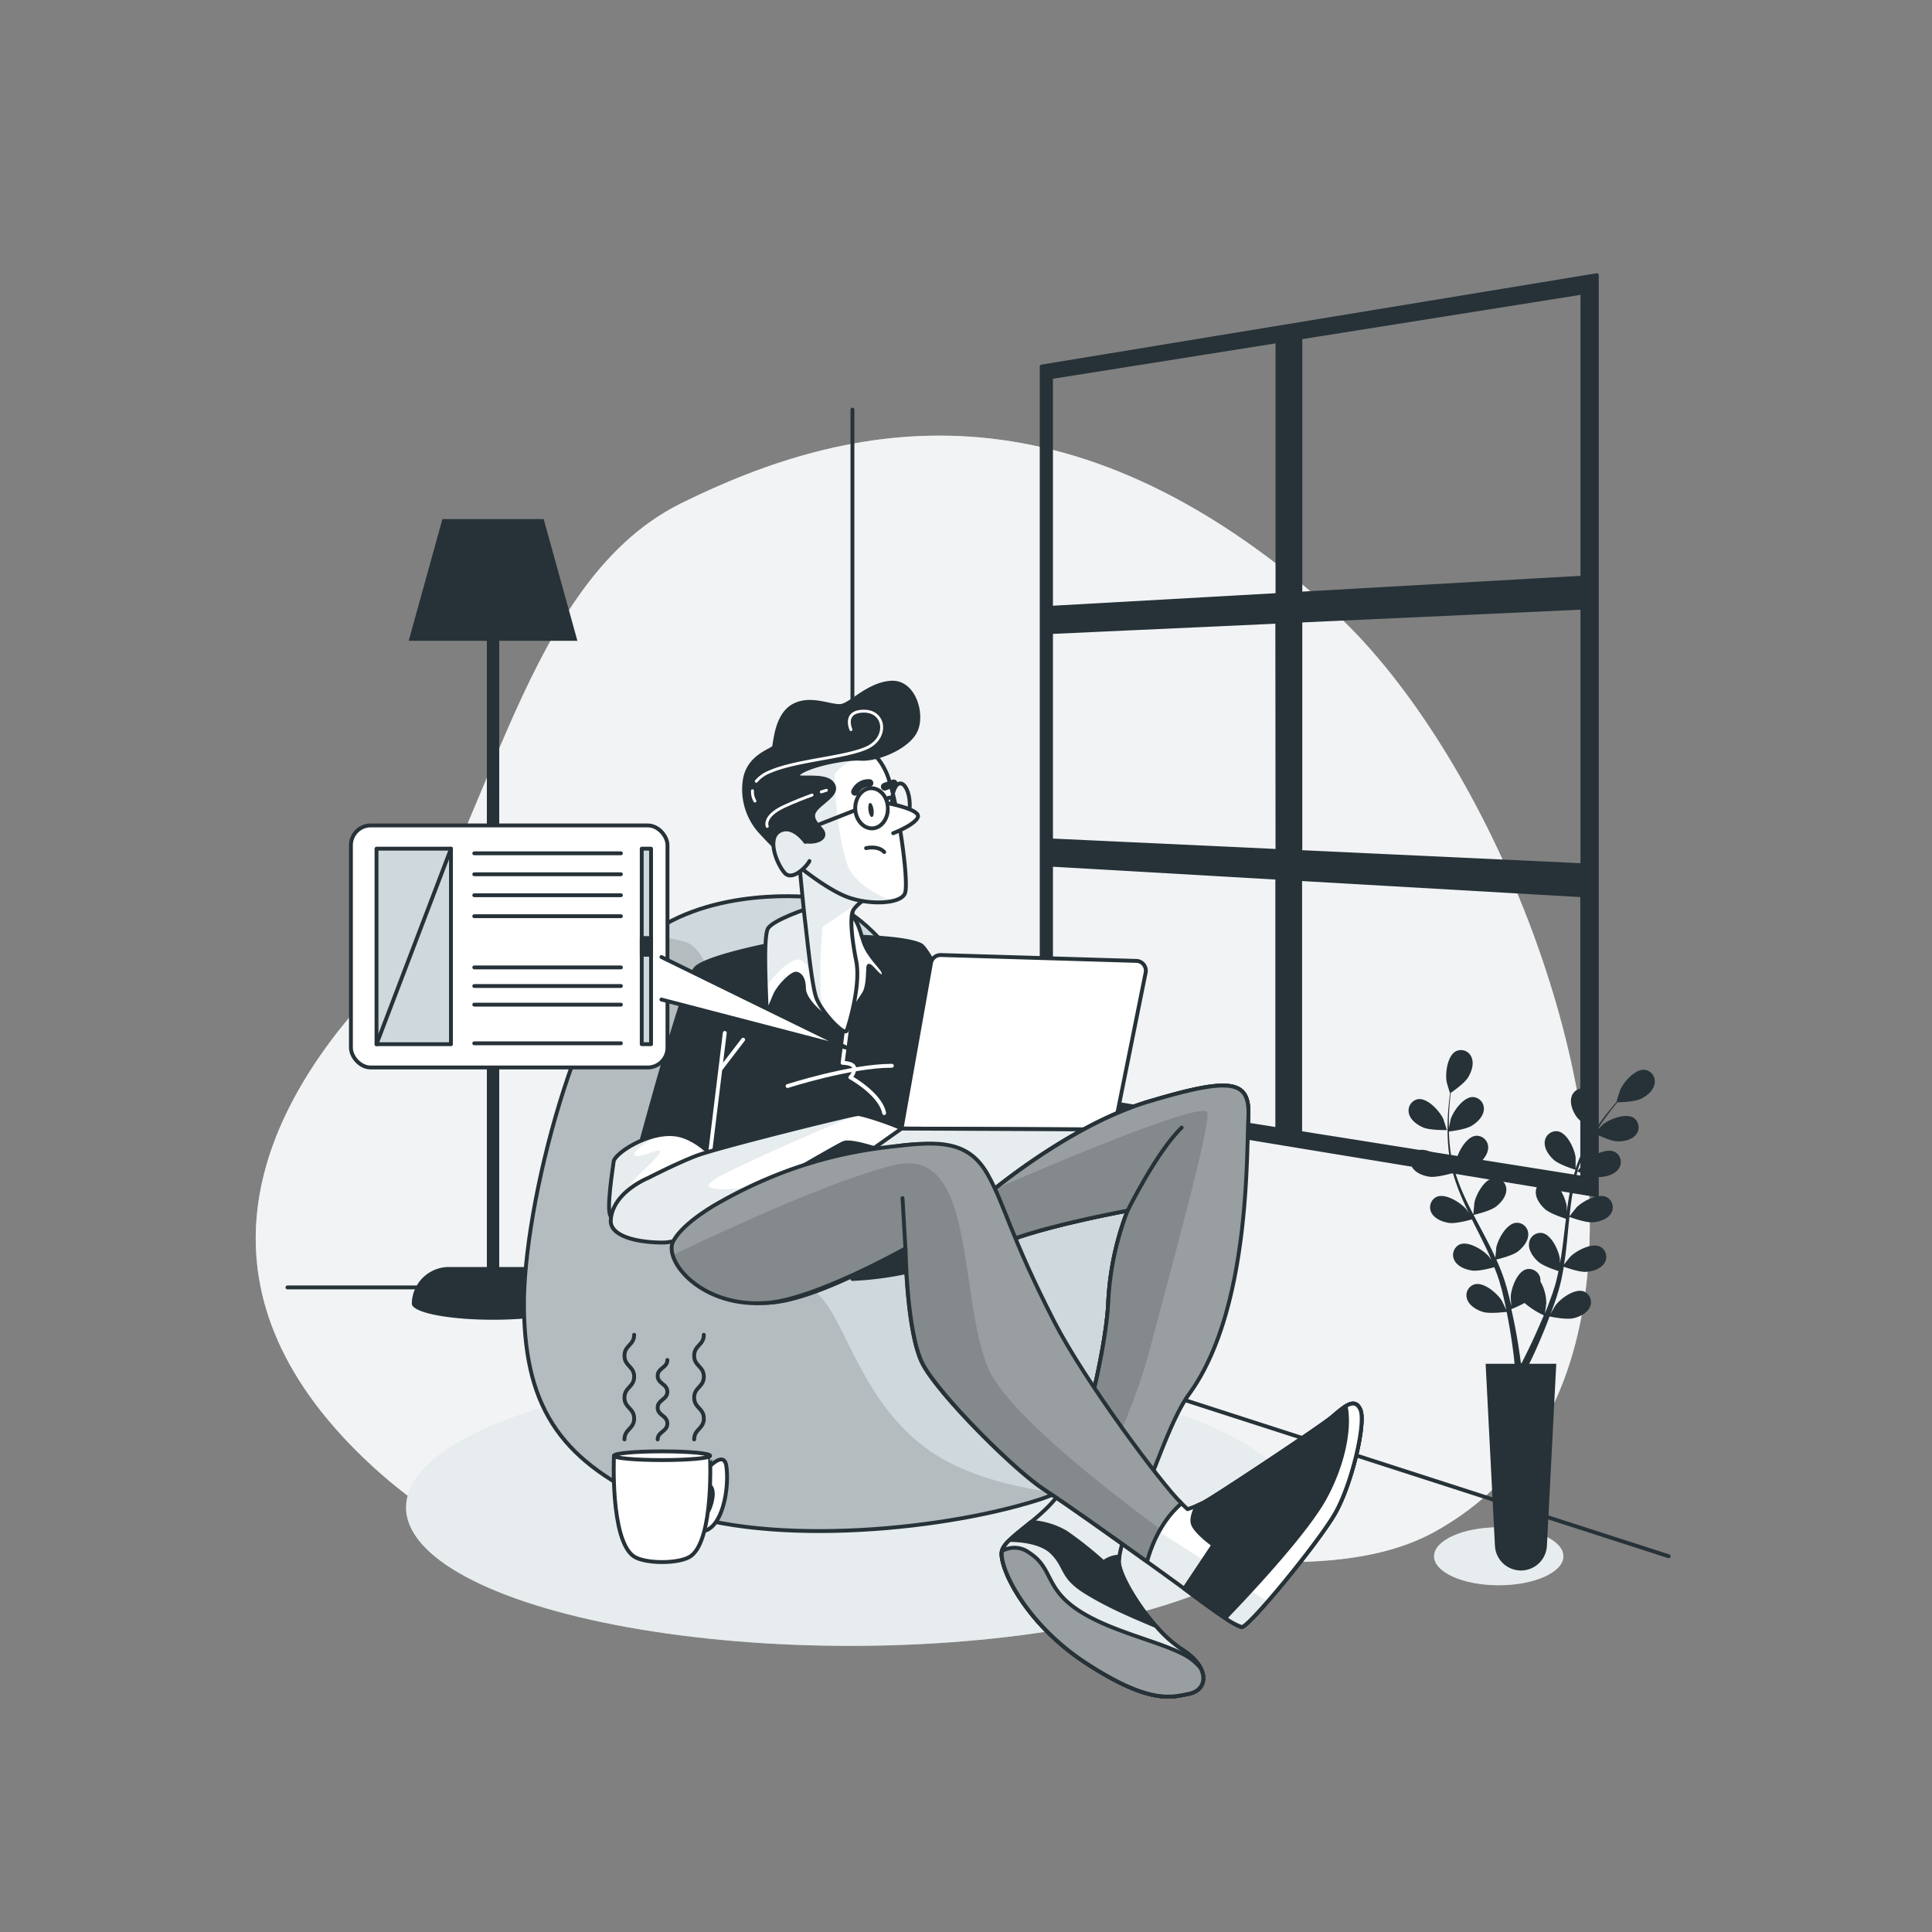<svg xmlns="http://www.w3.org/2000/svg" xmlns:xlink="http://www.w3.org/1999/xlink" viewBox="0 0 500 500"><rect x="0" y="0" width="500" height="500" fill="#808080" stroke="none"/><defs><clipPath id="freepik--clip-path--inject-4"><path d="M210.33,232.24s-26.05-3.09-43.19,10.28-31.88,69.24-31.54,96,10.29,40.11,35.31,51.07,71.63,6.86,97.68-1.37,34.62-37,34.28-52.44-17.48-33.25-23.31-37-22.28-11.65-30.5-24S228.83,235.67,210.33,232.24Z" style="fill:#CFD8DC;stroke:#263238;stroke-linecap:round;stroke-linejoin:round"></path></clipPath><clipPath id="freepik--clip-path-2--inject-4"><path d="M209.4,235s-9.33,3-10.67,5.33S198.4,259,198.4,261s1.17-1.17,2.17-3.5,4.5-5.84,5.66-5.5,1.84,1.66,1.84,3.83,2.66,5.17,5,6.83,4.5,3.34,4.5,3.34,4.83-7,6-8.84,1-5.66,1.16-7,3.17,3.67,3.84,2.34-1.5-2.5-3.84-6.17-1.66-7.5-5.16-10.17S212.07,234.32,209.4,235Z" style="fill:#fff;stroke:#263238;stroke-linecap:round;stroke-linejoin:round"></path></clipPath><clipPath id="freepik--clip-path-3--inject-4"><path d="M187.32,302.57s-5.75-8.25-12.75-9-15.5,5-15.75,7-2,12.75-.75,14.25,6,2.75,15.25-.25S186.32,307.82,187.32,302.57Z" style="fill:#fff;stroke:#263238;stroke-linecap:round;stroke-linejoin:round"></path></clipPath><clipPath id="freepik--clip-path-4--inject-4"><path d="M167.82,304.82s-9.38,3.72-9.75,11c-.21,4,6.5,5.75,13.5,5.75s17-8.75,23.5-12.5,21.5-12.5,23.25-13.25,7.75,1.25,10.25,2a33.81,33.81,0,0,0,7.25.75s3.5,5.5,5.25,5.5-3.75-8.25-4.5-10-13-5.75-14.5-5.75-36.5,8.75-41.75,10.75S167.82,304.82,167.82,304.82Z" style="fill:#fff;stroke:#263238;stroke-linecap:round;stroke-linejoin:round"></path></clipPath><clipPath id="freepik--clip-path-5--inject-4"><polygon points="233.32 292.07 206.54 311.01 267.79 309.26 288.32 292.32 233.32 292.07" style="fill:#fff;stroke:#263238;stroke-linecap:round;stroke-linejoin:round"></polygon></clipPath><clipPath id="freepik--clip-path-6--inject-4"><path d="M253.57,310.82s22-19.25,43.75-25.75,26.25-5.5,25.75,4.25-11,60.75-18,73.75-15.75,36.75-15.5,41.25,8.75,17.75,16.25,22.5,6.75,10.5,2,11.5-10.25,2.75-26.5-7.75-23-25.5-22-29.25,11.5-8.75,15.75-16.25,11.25-35.5,11.75-48.25a75.76,75.76,0,0,1,5-23.5s-27.5,5-35.5,10Z" style="fill:#fff;stroke:#263238;stroke-linecap:round;stroke-linejoin:round"></path></clipPath><clipPath id="freepik--clip-path-7--inject-4"><path d="M275.07,385.07c-.32.56-.68,1.1-1.06,1.64a25.69,25.69,0,0,1,14.06,5.86,44.18,44.18,0,0,1,3.42,3.31c4.79-6.44,10.18-26.75,16.26-35.11,15.71-21.59,14.82-61.7,15.32-71.45s-4-10.75-25.75-4.25-43.75,25.75-43.75,25.75l2.75,12.5c8-5,35.5-10,35.5-10a75.76,75.76,0,0,0-5,23.5C286.32,349.57,279.32,377.57,275.07,385.07Z" style="fill:#263238;stroke:#263238;stroke-linecap:round;stroke-linejoin:round"></path></clipPath><clipPath id="freepik--clip-path-8--inject-4"><path d="M188.07,314.82s-8,4.5-10.75,9.5,9.08,13.33,21.58,12.83,35.42-14.08,35.42-14.08.25,22,4.5,30,23.75,27.5,31.5,32.5,33.75,23.75,37.75,26.75,11.5,8.5,13.25,8.75,20-22,24.25-29.5,8-23.25,6.5-26.75-4.5-.5-7.5,2-30.5,20.75-33,22a27.44,27.44,0,0,1-4.25,1.75s-22.5-21.5-34.5-38-13-37.75-17.5-45.75-11-11.5-20.75-10.5S204.57,302.57,188.07,314.82Z" style="fill:#fff;stroke:#263238;stroke-linecap:round;stroke-linejoin:round"></path></clipPath><clipPath id="freepik--clip-path-9--inject-4"><path d="M305.77,389.07c-5.29-5.16-25.12-31.77-32.95-47.07-11.47-22.42-12.71-30.06-17.21-38.06s-11.29-8.62-21-7.62-27.2,2.81-48.6,14.95c0,0-9,4.88-11.74,9.88s7.27,17.59,24.67,16c12.46-1.14,35.42-14.08,35.42-14.08s.25,22,4.5,30,23.75,27.5,31.5,32.5c4.91,3.17,17.16,11.87,26.49,18.57C299.15,395.77,303.28,391.19,305.77,389.07Z" style="fill:#263238;stroke:#263238;stroke-linecap:round;stroke-linejoin:round"></path></clipPath><clipPath id="freepik--clip-path-10--inject-4"><path d="M345.57,391.57c4.25-7.5,8-23.25,6.5-26.75-.87-2-2.24-1.87-3.83-.89,1.05,4.67,0,13.68-5.17,23.39-4.61,8.66-18.85,24-26,31.42a16.78,16.78,0,0,0,4.27,2.33C323.07,421.32,341.32,399.07,345.57,391.57Z" style="fill:#fff;stroke:#263238;stroke-linecap:round;stroke-linejoin:round"></path></clipPath><clipPath id="freepik--clip-path-11--inject-4"><path d="M305.82,426.82a32.67,32.67,0,0,1-6.66-6c-5.16-2.2-12.05-5-18.09-8.76-6.5-4-5-6.5-8.75-10.25-2.88-2.88-8.54-3.25-11-3.27a6.91,6.91,0,0,0-2,2.77c-1,3.75,5.75,18.75,22,29.25s21.75,8.75,26.5,7.75S313.32,431.57,305.82,426.82Z" style="fill:#fff;stroke:#263238;stroke-linecap:round;stroke-linejoin:round"></path></clipPath><clipPath id="freepik--clip-path-12--inject-4"><path d="M307.07,428.57c-6.5-3.75-19.75-6.25-28.25-12s-6.25-10.75-12.5-14.75a6.35,6.35,0,0,0-7-.4c-.87,3.9,5.9,18.73,22,29.15s21.75,8.75,26.5,7.75c3.16-.67,4.53-3.43,2.9-6.6A13.64,13.64,0,0,0,307.07,428.57Z" style="fill:#263238;stroke:#263238;stroke-linecap:round;stroke-linejoin:round"></path></clipPath><clipPath id="freepik--clip-path-13--inject-4"><path d="M206.72,222s1.17,12.63,1.66,16.62,1.6,15.45,2.75,19.24,7.42,10.38,8,8.86,3.7-11.83,2.46-18-1.62-11.44-.85-13,3.54-3.31,3.54-3.31a100.43,100.43,0,0,1-9.39-5.47C210.47,224,207.34,220.67,206.72,222Z" style="fill:#fff;stroke:#263238;stroke-linecap:round;stroke-linejoin:round"></path></clipPath><clipPath id="freepik--clip-path-14--inject-4"><path d="M206.26,223.83s7.2,6,12.72,8.2,14,2.06,15.21-.81-2.1-25.6-4.95-31.58-5.89-6.08-10.92-6.54-15.09,3.64-16.86,8.5.25,11.74,1.71,15.82A30,30,0,0,0,206.26,223.83Z" style="fill:#fff;stroke:#263238;stroke-linecap:round;stroke-linejoin:round"></path></clipPath><clipPath id="freepik--clip-path-15--inject-4"><path d="M208.41,217.87s-3.23-4.66-6.63-2.79-.76,8.52,1.29,10.83,6-2,6.41-3.08" style="fill:#fff;stroke:#263238;stroke-linecap:round;stroke-linejoin:round"></path></clipPath></defs><g id="freepik--background-simple--inject-4"><path d="M410.46,333.1c7.48-61.05-28.74-142.2-66.3-175.7-67.79-60.5-124.11-48.8-167.91-27.13s-50.07,94-80.31,126.73-47.46,76.75-1.56,120.58,82.91,21.55,130.89,18.78,111.59,19.1,146,.07C395.32,383.15,407.16,360.09,410.46,333.1Z" style="fill:#CFD8DC"></path><path d="M410.46,333.1c7.48-61.05-28.74-142.2-66.3-175.7-67.79-60.5-124.11-48.8-167.91-27.13s-50.07,94-80.31,126.73-47.46,76.75-1.56,120.58,82.91,21.55,130.89,18.78,111.59,19.1,146,.07C395.32,383.15,407.16,360.09,410.46,333.1Z" style="fill:#fff;opacity:0.7"></path></g><g id="freepik--Background--inject-4"><line x1="220.61" y1="330.95" x2="220.61" y2="106.01" style="fill:none;stroke:#263238;stroke-linecap:round;stroke-linejoin:round"></line><polyline points="74.39 333.18 216.28 333.18 431.85 402.76" style="fill:none;stroke:#263238;stroke-linecap:round;stroke-linejoin:round"></polyline><path d="M139,327.9H129.2V165.84h20.23l-8.73-31.51H114.5l-8.73,31.51H126V327.9h-9.83a9.6,9.6,0,0,0-9.59,9.42s0,.05,0,.07v0s0,.06,0,.08h0c.29,2.26,9.57,4.08,21,4.08s20.71-1.82,21-4.08h0A9.6,9.6,0,0,0,139,327.9Z" style="fill:#263238"></path><path d="M269.59,94.86V285.68l143.67,23.64V71.22ZM409.53,149.5l-73,4.14V87.34l73-11.62Zm-73,11.11,73-3.35v66.66l-73-3.41Zm-5.92,59.62L272,217.5V163.57l58.56-2.68Zm0-131.95V154L272,157.29V97.6ZM272,223.78l58.56,3.37v65.11L272,282.94Zm64.48,69.42V227.49l73,4.2v73.13Z" style="fill:#263238;stroke:#263238;stroke-linecap:round;stroke-linejoin:round"></path></g><g id="freepik--Character--inject-4"><ellipse cx="220.04" cy="390.14" rx="114.95" ry="35.81" style="fill:#CFD8DC"></ellipse><ellipse cx="220.04" cy="390.14" rx="114.95" ry="35.81" style="fill:#fff;opacity:0.5"></ellipse><path d="M210.33,232.24s-26.05-3.09-43.19,10.28-31.88,69.24-31.54,96,10.29,40.11,35.31,51.07,71.63,6.86,97.68-1.37,34.62-37,34.28-52.44-17.48-33.25-23.31-37-22.28-11.65-30.5-24S228.83,235.67,210.33,232.24Z" style="fill:#CFD8DC"></path><g style="clip-path:url(#freepik--clip-path--inject-4)"><path d="M273.37,386.37c-9.85-1.33-21.53-4-30.37-9.37-18.67-11.33-23.33-32.67-30-40.67s-18.67-7.33-24-16,3.33-72.66-12-76.66a34.89,34.89,0,0,0-9.57-1.37c-.09.08-.2.14-.29.22-17.14,13.37-31.88,69.24-31.54,96s10.29,40.11,35.31,51.07,71.63,6.86,97.68-1.37A41.12,41.12,0,0,0,273.37,386.37Z" style="opacity:0.13"></path></g><path d="M210.33,232.24s-26.05-3.09-43.19,10.28-31.88,69.24-31.54,96,10.29,40.11,35.31,51.07,71.63,6.86,97.68-1.37,34.62-37,34.28-52.44-17.48-33.25-23.31-37-22.28-11.65-30.5-24S228.83,235.67,210.33,232.24Z" style="fill:none;stroke:#263238;stroke-linecap:round;stroke-linejoin:round"></path><path d="M200.07,244.32s-17,3.25-20,6.25-15.5,50-15.5,50a18.6,18.6,0,0,1,10.5.5c5,2,5.5,7.25,6,9.75a89.46,89.46,0,0,1,.75,9s50.53-4.51,61.28-7,27.11-3.65,27.11-3.65-27.64-62.34-31.89-64.59-22-2.5-24.5-2S200.07,244.32,200.07,244.32Z" style="fill:#263238;stroke:#263238;stroke-linecap:round;stroke-linejoin:round"></path><line x1="183.32" y1="302.07" x2="187.57" y2="267.32" style="fill:none;stroke:#fff;stroke-linecap:round;stroke-linejoin:round"></line><line x1="186.57" y1="276.57" x2="192.32" y2="269.07" style="fill:none;stroke:#fff;stroke-linecap:round;stroke-linejoin:round"></line><path d="M203.82,281.07s16.25-5.25,27-5.25" style="fill:none;stroke:#fff;stroke-linecap:round;stroke-linejoin:round"></path><path d="M219.16,266.74l-1.09,8.33s2.75,0,3,1.25a3.32,3.32,0,0,1-1,2.5s7.75,4.25,8.75,9.25" style="fill:none;stroke:#fff;stroke-linecap:round;stroke-linejoin:round"></path><path d="M209.4,235s-9.33,3-10.67,5.33S198.4,259,198.4,261s1.17-1.17,2.17-3.5,4.5-5.84,5.66-5.5,1.84,1.66,1.84,3.83,2.66,5.17,5,6.83,4.5,3.34,4.5,3.34,4.83-7,6-8.84,1-5.66,1.16-7,3.17,3.67,3.84,2.34-1.5-2.5-3.84-6.17-1.66-7.5-5.16-10.17S212.07,234.32,209.4,235Z" style="fill:#fff"></path><g style="clip-path:url(#freepik--clip-path-2--inject-4)"><path d="M198.73,240.32c-.88,1.56-.74,9.34-.54,15,2.13-2.74,6.52-7.92,9.06-6.94,3.24,1.25,4.48,10.46,4.48,10.46L209.54,235l-.14,0S200.07,238,198.73,240.32Z" style="fill:#CFD8DC"></path><path d="M198.73,240.32c-.88,1.56-.74,9.34-.54,15,2.13-2.74,6.52-7.92,9.06-6.94,3.24,1.25,4.48,10.46,4.48,10.46L209.54,235l-.14,0S200.07,238,198.73,240.32Z" style="fill:#fff;opacity:0.5"></path></g><path d="M209.4,235s-9.33,3-10.67,5.33S198.4,259,198.4,261s1.17-1.17,2.17-3.5,4.5-5.84,5.66-5.5,1.84,1.66,1.84,3.83,2.66,5.17,5,6.83,4.5,3.34,4.5,3.34,4.83-7,6-8.84,1-5.66,1.16-7,3.17,3.67,3.84,2.34-1.5-2.5-3.84-6.17-1.66-7.5-5.16-10.17S212.07,234.32,209.4,235Z" style="fill:none;stroke:#263238;stroke-linecap:round;stroke-linejoin:round"></path><path d="M187.32,302.57s-5.75-8.25-12.75-9-15.5,5-15.75,7-2,12.75-.75,14.25,6,2.75,15.25-.25S186.32,307.82,187.32,302.57Z" style="fill:#fff"></path><g style="clip-path:url(#freepik--clip-path-3--inject-4)"><path d="M163.93,314.56s-2-5.72-1-7.71,5-5,7.47-8-5.83,1.69-6.23,0c-.31-1.36,4.39-4.08,6.24-5.09-5.82,1.12-11.39,5.17-11.59,6.78-.25,2-2,12.75-.75,14.25.64.77,2.23,1.48,4.88,1.57C163.55,315.33,163.93,314.56,163.93,314.56Z" style="fill:#CFD8DC"></path><path d="M163.93,314.56s-2-5.72-1-7.71,5-5,7.47-8-5.83,1.69-6.23,0c-.31-1.36,4.39-4.08,6.24-5.09-5.82,1.12-11.39,5.17-11.59,6.78-.25,2-2,12.75-.75,14.25.64.77,2.23,1.48,4.88,1.57C163.55,315.33,163.93,314.56,163.93,314.56Z" style="fill:#fff;opacity:0.5"></path></g><path d="M187.32,302.57s-5.75-8.25-12.75-9-15.5,5-15.75,7-2,12.75-.75,14.25,6,2.75,15.25-.25S186.32,307.82,187.32,302.57Z" style="fill:none;stroke:#263238;stroke-linecap:round;stroke-linejoin:round"></path><path d="M167.82,304.82s-9.38,3.72-9.75,11c-.21,4,6.5,5.75,13.5,5.75s17-8.75,23.5-12.5,21.5-12.5,23.25-13.25,7.75,1.25,10.25,2a33.81,33.81,0,0,0,7.25.75s3.5,5.5,5.25,5.5-3.75-8.25-4.5-10-13-5.75-14.5-5.75-36.5,8.75-41.75,10.75S167.82,304.82,167.82,304.82Z" style="fill:#fff"></path><g style="clip-path:url(#freepik--clip-path-4--inject-4)"><path d="M187.43,303.78c14.29-7.15,34.64-15.46,34.64-15.46-1.5,0-36.5,8.75-41.75,10.75s-12.5,5.75-12.5,5.75-9.38,3.72-9.75,11c-.21,4,6.5,5.75,13.5,5.75s17-8.75,23.5-12.5l3.94-2.28C189.46,308,176.69,309.14,187.43,303.78Z" style="fill:#CFD8DC"></path><path d="M187.43,303.78c14.29-7.15,34.64-15.46,34.64-15.46-1.5,0-36.5,8.75-41.75,10.75s-12.5,5.75-12.5,5.75-9.38,3.72-9.75,11c-.21,4,6.5,5.75,13.5,5.75s17-8.75,23.5-12.5l3.94-2.28C189.46,308,176.69,309.14,187.43,303.78Z" style="fill:#fff;opacity:0.5"></path></g><path d="M167.82,304.82s-9.38,3.72-9.75,11c-.21,4,6.5,5.75,13.5,5.75s17-8.75,23.5-12.5,21.5-12.5,23.25-13.25,7.75,1.25,10.25,2a33.81,33.81,0,0,0,7.25.75s3.5,5.5,5.25,5.5-3.75-8.25-4.5-10-13-5.75-14.5-5.75-36.5,8.75-41.75,10.75S167.82,304.82,167.82,304.82Z" style="fill:none;stroke:#263238;stroke-linecap:round;stroke-linejoin:round"></path><path d="M240.94,249.22l-7.62,42.85,55,.25,8.18-40.64a2.53,2.53,0,0,0-2.4-3l-50.6-1.52A2.52,2.52,0,0,0,240.94,249.22Z" style="fill:#fff;stroke:#263238;stroke-linecap:round;stroke-linejoin:round"></path><polygon points="233.32 292.07 206.54 311.01 267.79 309.26 288.32 292.32 233.32 292.07" style="fill:#fff"></polygon><g style="clip-path:url(#freepik--clip-path-5--inject-4)"><polygon points="233.32 292.07 206.54 311.01 267.79 309.26 288.32 292.32 233.32 292.07" style="fill:#CFD8DC"></polygon><polygon points="233.32 292.07 206.54 311.01 267.79 309.26 288.32 292.32 233.32 292.07" style="fill:#fff;opacity:0.5"></polygon></g><polygon points="233.32 292.07 206.54 311.01 267.79 309.26 288.32 292.32 233.32 292.07" style="fill:none;stroke:#263238;stroke-linecap:round;stroke-linejoin:round"></polygon><path d="M253.57,310.82s22-19.25,43.75-25.75,26.25-5.5,25.75,4.25-11,60.75-18,73.75-15.75,36.75-15.5,41.25,8.75,17.75,16.25,22.5,6.75,10.5,2,11.5-10.25,2.75-26.5-7.75-23-25.5-22-29.25,11.5-8.75,15.75-16.25,11.25-35.5,11.75-48.25a75.76,75.76,0,0,1,5-23.5s-27.5,5-35.5,10Z" style="fill:#fff"></path><g style="clip-path:url(#freepik--clip-path-6--inject-4)"><path d="M253.57,310.82s22-19.25,43.75-25.75,26.25-5.5,25.75,4.25-11,60.75-18,73.75-15.75,36.75-15.5,41.25,8.75,17.75,16.25,22.5,6.75,10.5,2,11.5-10.25,2.75-26.5-7.75-23-25.5-22-29.25,11.5-8.75,15.75-16.25,11.25-35.5,11.75-48.25a75.76,75.76,0,0,1,5-23.5s-27.5,5-35.5,10Z" style="fill:#CFD8DC"></path><path d="M253.57,310.82s22-19.25,43.75-25.75,26.25-5.5,25.75,4.25-11,60.75-18,73.75-15.75,36.75-15.5,41.25,8.75,17.75,16.25,22.5,6.75,10.5,2,11.5-10.25,2.75-26.5-7.75-23-25.5-22-29.25,11.5-8.75,15.75-16.25,11.25-35.5,11.75-48.25a75.76,75.76,0,0,1,5-23.5s-27.5,5-35.5,10Z" style="fill:#fff;opacity:0.5"></path></g><path d="M253.57,310.82s22-19.25,43.75-25.75,26.25-5.5,25.75,4.25-11,60.75-18,73.75-15.75,36.75-15.5,41.25,8.75,17.75,16.25,22.5,6.75,10.5,2,11.5-10.25,2.75-26.5-7.75-23-25.5-22-29.25,11.5-8.75,15.75-16.25,11.25-35.5,11.75-48.25a75.76,75.76,0,0,1,5-23.5s-27.5,5-35.5,10Z" style="fill:none;stroke:#263238;stroke-linecap:round;stroke-linejoin:round"></path><path d="M275.07,385.07c-.32.56-.68,1.1-1.06,1.64a25.69,25.69,0,0,1,14.06,5.86,44.18,44.18,0,0,1,3.42,3.31,218.66,218.66,0,0,1,13.58-32.81c7-13,17.5-64,18-73.75s-4-10.75-25.75-4.25-43.75,25.75-43.75,25.75l2.75,12.5c8-5,35.5-10,35.5-10a75.76,75.76,0,0,0-5,23.5C286.32,349.57,279.32,377.57,275.07,385.07Z" style="fill:#fff;stroke:#263238;stroke-linecap:round;stroke-linejoin:round"></path><path d="M275.07,385.07c-.32.56-.68,1.1-1.06,1.64a25.69,25.69,0,0,1,14.06,5.86,44.18,44.18,0,0,1,3.42,3.31c4.79-6.44,10.18-26.75,16.26-35.11,15.71-21.59,14.82-61.7,15.32-71.45s-4-10.75-25.75-4.25-43.75,25.75-43.75,25.75l2.75,12.5c8-5,35.5-10,35.5-10a75.76,75.76,0,0,0-5,23.5C286.32,349.57,279.32,377.57,275.07,385.07Z" style="fill:#263238"></path><g style="clip-path:url(#freepik--clip-path-7--inject-4)"><path d="M275.07,385.07c-.32.56-.68,1.1-1.06,1.64a25.69,25.69,0,0,1,14.06,5.86,44.18,44.18,0,0,1,3.42,3.31c4.79-6.44,10.18-26.75,16.26-35.11,15.71-21.59,14.82-61.7,15.32-71.45s-4-10.75-25.75-4.25-43.75,25.75-43.75,25.75l2.75,12.5c8-5,35.5-10,35.5-10a75.76,75.76,0,0,0-5,23.5C286.32,349.57,279.32,377.57,275.07,385.07Z" style="fill:#fff;opacity:0.53"></path><path d="M312.5,288c-.39-3.55-39.06,12.82-55.37,19.88-2.26,1.8-3.56,2.94-3.56,2.94l2.75,12.5c8-5,35.5-10,35.5-10a75.76,75.76,0,0,0-5,23.5c-.5,12.75-7.5,40.75-11.75,48.25-.32.56-.68,1.1-1.06,1.64a28.32,28.32,0,0,1,8,2.07C288,376,294.45,361.13,297.5,349.5,303,328.5,313,292.5,312.5,288Z" style="opacity:0.14"></path><path d="M291.82,313.32s7.5-15.25,14-21.5" style="fill:none;stroke:#263238;stroke-linecap:round;stroke-linejoin:round"></path></g><path d="M275.07,385.07c-.32.56-.68,1.1-1.06,1.64a25.69,25.69,0,0,1,14.06,5.86,44.18,44.18,0,0,1,3.42,3.31c4.79-6.44,10.18-26.75,16.26-35.11,15.71-21.59,14.82-61.7,15.32-71.45s-4-10.75-25.75-4.25-43.75,25.75-43.75,25.75l2.75,12.5c8-5,35.5-10,35.5-10a75.76,75.76,0,0,0-5,23.5C286.32,349.57,279.32,377.57,275.07,385.07Z" style="fill:none;stroke:#263238;stroke-linecap:round;stroke-linejoin:round"></path><path d="M220.61,331a86,86,0,0,0,23.65-4.45c11.31-4.12-9.26-11.66-17.14-7.54A11.71,11.71,0,0,0,220.61,331Z" style="fill:#263238;stroke:#263238;stroke-linecap:round;stroke-linejoin:round"></path><path d="M188.07,314.82s-8,4.5-10.75,9.5,9.08,13.33,21.58,12.83,35.42-14.08,35.42-14.08.25,22,4.5,30,23.75,27.5,31.5,32.5,33.75,23.75,37.75,26.75,11.5,8.5,13.25,8.75,20-22,24.25-29.5,8-23.25,6.5-26.75-4.5-.5-7.5,2-30.5,20.75-33,22a27.44,27.44,0,0,1-4.25,1.75s-22.5-21.5-34.5-38-13-37.75-17.5-45.75-11-11.5-20.75-10.5S204.57,302.57,188.07,314.82Z" style="fill:#fff"></path><g style="clip-path:url(#freepik--clip-path-8--inject-4)"><path d="M293.85,402c6.68,4.78,12.49,9,14.22,10.3,4,3,11.5,8.5,13.25,8.75.62.09,3.32-2.66,6.73-6.57l-28.63-18.42Z" style="fill:#CFD8DC"></path><path d="M293.85,402c6.68,4.78,12.49,9,14.22,10.3,4,3,11.5,8.5,13.25,8.75.62.09,3.32-2.66,6.73-6.57l-28.63-18.42Z" style="fill:#fff;opacity:0.5"></path></g><path d="M188.07,314.82s-8,4.5-10.75,9.5,9.08,13.33,21.58,12.83,35.42-14.08,35.42-14.08.25,22,4.5,30,23.75,27.5,31.5,32.5,33.75,23.75,37.75,26.75,11.5,8.5,13.25,8.75,20-22,24.25-29.5,8-23.25,6.5-26.75-4.5-.5-7.5,2-30.5,20.75-33,22a27.44,27.44,0,0,1-4.25,1.75s-22.5-21.5-34.5-38-13-37.75-17.5-45.75-11-11.5-20.75-10.5S204.57,302.57,188.07,314.82Z" style="fill:none;stroke:#263238;stroke-linecap:round;stroke-linejoin:round"></path><path d="M305.77,389.07c-5.29-5.16-25.12-31.77-32.95-47.07-11.47-22.42-12.71-30.06-17.21-38.06s-11.29-8.62-21-7.62-27.2,2.81-48.6,14.95c0,0-9,4.88-11.74,9.88s7.27,17.59,24.67,16c12.46-1.14,35.42-14.08,35.42-14.08s.25,22,4.5,30,23.75,27.5,31.5,32.5c4.91,3.17,17.16,11.87,26.49,18.57C299.15,395.77,303.28,391.19,305.77,389.07Z" style="fill:#263238"></path><g style="clip-path:url(#freepik--clip-path-9--inject-4)"><path d="M305.77,389.07c-5.29-5.16-25.12-31.77-32.95-47.07-11.47-22.42-12.71-30.06-17.21-38.06s-11.29-8.62-21-7.62-27.2,2.81-48.6,14.95c0,0-9,4.88-11.74,9.88s7.27,17.59,24.67,16c12.46-1.14,35.42-14.08,35.42-14.08s.25,22,4.5,30,23.75,27.5,31.5,32.5c4.91,3.17,17.16,11.87,26.49,18.57C299.15,395.77,303.28,391.19,305.77,389.07Z" style="fill:#fff;opacity:0.53"></path><path d="M255.5,353.5c-7.5-19-3-57-24-52-15.3,3.64-43.35,16.58-57.44,23.33,1.67,5.74,10.87,13.6,24.84,12.32,12.46-1.14,35.42-14.08,35.42-14.08s.25,22,4.5,30,23.75,27.5,31.5,32.5c4.91,3.17,17.16,11.87,26.49,18.57a35.74,35.74,0,0,1,3.49-8.37C281.68,382,259.69,364.11,255.5,353.5Z" style="opacity:0.14"></path><line x1="234.32" y1="323.07" x2="233.57" y2="310.07" style="fill:none;stroke:#263238;stroke-linecap:round;stroke-linejoin:round"></line></g><path d="M305.77,389.07c-5.29-5.16-25.12-31.77-32.95-47.07-11.47-22.42-12.71-30.06-17.21-38.06s-11.29-8.62-21-7.62-27.2,2.81-48.6,14.95c0,0-9,4.88-11.74,9.88s7.27,17.59,24.67,16c12.46-1.14,35.42-14.08,35.42-14.08s.25,22,4.5,30,23.75,27.5,31.5,32.5c4.91,3.17,17.16,11.87,26.49,18.57C299.15,395.77,303.28,391.19,305.77,389.07Z" style="fill:none;stroke:#263238;stroke-linecap:round;stroke-linejoin:round"></path><path d="M308.07,412.32c4,3,11.5,8.5,13.25,8.75s20-22,24.25-29.5,8-23.25,6.5-26.75-4.5-.5-7.5,2-30.5,20.75-33,22c-.66.33-1.26.6-1.79.83-.72,1.37-1.6,3.49-1,4.92,1,2.25,5.25,5.25,5.25,5.25l-7.57,11.34Z" style="fill:#263238;stroke:#263238;stroke-linecap:round;stroke-linejoin:round"></path><path d="M345.57,391.57c4.25-7.5,8-23.25,6.5-26.75-.87-2-2.24-1.87-3.83-.89,1.05,4.67,0,13.68-5.17,23.39-4.61,8.66-18.85,24-26,31.42a16.78,16.78,0,0,0,4.27,2.33C323.07,421.32,341.32,399.07,345.57,391.57Z" style="fill:#fff"></path><g style="clip-path:url(#freepik--clip-path-10--inject-4)"><path d="M321.57,421l.22-.11.06-.05a2.14,2.14,0,0,0,.34-.24l.12-.1.29-.24.16-.15.39-.36.24-.23.33-.32.28-.28.28-.28.71-.75.12-.12.44-.48.18-.19c.52-.57,1.08-1.19,1.66-1.85l0-.05.62-.7h0l-4.37-2.81c-2.48,2.7-4.79,5.14-6.63,7.05h0l.67.44.1.06.62.39h0l1,.57.28.16.28.15.32.16.21.1a2.58,2.58,0,0,0,.31.13l.15.06a1.52,1.52,0,0,0,.36.1.38.38,0,0,0,.19,0Z" style="fill:#CFD8DC"></path><path d="M321.57,421l.22-.11.06-.05a2.14,2.14,0,0,0,.34-.24l.12-.1.29-.24.16-.15.39-.36.24-.23.33-.32.28-.28.28-.28.71-.75.12-.12.44-.48.18-.19c.52-.57,1.08-1.19,1.66-1.85l0-.05.62-.7h0l-4.37-2.81c-2.48,2.7-4.79,5.14-6.63,7.05h0l.67.44.1.06.62.39h0l1,.57.28.16.28.15.32.16.21.1a2.58,2.58,0,0,0,.31.13l.15.06a1.52,1.52,0,0,0,.36.1.38.38,0,0,0,.19,0Z" style="fill:#fff;opacity:0.5"></path></g><path d="M345.57,391.57c4.25-7.5,8-23.25,6.5-26.75-.87-2-2.24-1.87-3.83-.89,1.05,4.67,0,13.68-5.17,23.39-4.61,8.66-18.85,24-26,31.42a16.78,16.78,0,0,0,4.27,2.33C323.07,421.32,341.32,399.07,345.57,391.57Z" style="fill:none;stroke:#263238;stroke-linecap:round;stroke-linejoin:round"></path><path d="M305.82,426.82c-7.5-4.75-16-18-16.25-22.5a7.1,7.1,0,0,1,.12-1.47,7.15,7.15,0,0,0-4.12,1.47,95.58,95.58,0,0,0-9.75-7.75,20.42,20.42,0,0,0-9-2.69c-3.63,3-7,5.4-7.53,7.44-1,3.75,5.75,18.75,22,29.25s21.75,8.75,26.5,7.75S313.32,431.57,305.82,426.82Z" style="fill:#263238;stroke:#263238;stroke-linecap:round;stroke-linejoin:round"></path><path d="M305.82,426.82a32.67,32.67,0,0,1-6.66-6c-5.16-2.2-12.05-5-18.09-8.76-6.5-4-5-6.5-8.75-10.25-2.88-2.88-8.54-3.25-11-3.27a6.91,6.91,0,0,0-2,2.77c-1,3.75,5.75,18.75,22,29.25s21.75,8.75,26.5,7.75S313.32,431.57,305.82,426.82Z" style="fill:#fff"></path><g style="clip-path:url(#freepik--clip-path-11--inject-4)"><path d="M305.82,426.82a32.67,32.67,0,0,1-6.66-6c-5.16-2.2-12.05-5-18.09-8.76-6.5-4-5-6.5-8.75-10.25-2.88-2.88-8.54-3.25-11-3.27a6.91,6.91,0,0,0-2,2.77c-1,3.75,5.75,18.75,22,29.25s21.75,8.75,26.5,7.75S313.32,431.57,305.82,426.82Z" style="fill:#CFD8DC"></path><path d="M305.82,426.82a32.67,32.67,0,0,1-6.66-6c-5.16-2.2-12.05-5-18.09-8.76-6.5-4-5-6.5-8.75-10.25-2.88-2.88-8.54-3.25-11-3.27a6.91,6.91,0,0,0-2,2.77c-1,3.75,5.75,18.75,22,29.25s21.75,8.75,26.5,7.75S313.32,431.57,305.82,426.82Z" style="fill:#fff;opacity:0.5"></path></g><path d="M305.82,426.82a32.67,32.67,0,0,1-6.66-6c-5.16-2.2-12.05-5-18.09-8.76-6.5-4-5-6.5-8.75-10.25-2.88-2.88-8.54-3.25-11-3.27a6.91,6.91,0,0,0-2,2.77c-1,3.75,5.75,18.75,22,29.25s21.75,8.75,26.5,7.75S313.32,431.57,305.82,426.82Z" style="fill:none;stroke:#263238;stroke-linecap:round;stroke-linejoin:round"></path><path d="M307.07,428.57c-6.5-3.75-19.75-6.25-28.25-12s-6.25-10.75-12.5-14.75a6.35,6.35,0,0,0-7-.4c-.87,3.9,5.9,18.73,22,29.15s21.75,8.75,26.5,7.75c3.16-.67,4.53-3.43,2.9-6.6A13.64,13.64,0,0,0,307.07,428.57Z" style="fill:#263238"></path><g style="clip-path:url(#freepik--clip-path-12--inject-4)"><path d="M307.07,428.57c-6.5-3.75-19.75-6.25-28.25-12s-6.25-10.75-12.5-14.75a6.35,6.35,0,0,0-7-.4c-.87,3.9,5.9,18.73,22,29.15s21.75,8.75,26.5,7.75c3.16-.67,4.53-3.43,2.9-6.6A13.64,13.64,0,0,0,307.07,428.57Z" style="fill:#fff;opacity:0.53"></path></g><path d="M307.07,428.57c-6.5-3.75-19.75-6.25-28.25-12s-6.25-10.75-12.5-14.75a6.35,6.35,0,0,0-7-.4c-.87,3.9,5.9,18.73,22,29.15s21.75,8.75,26.5,7.75c3.16-.67,4.53-3.43,2.9-6.6A13.64,13.64,0,0,0,307.07,428.57Z" style="fill:none;stroke:#263238;stroke-linecap:round;stroke-linejoin:round"></path><path d="M182.49,380.75s4.8-5.83,5.48-1.37-.34,12.68-3.77,15.76-5.14-1.71-5.14-1.71l2.06-2.74s1.71,3.43,3.08-2.06-2.74-4.8-2.74-4.8Z" style="fill:#fff;stroke:#263238;stroke-linecap:round;stroke-linejoin:round"></path><path d="M178.82,402.69c-2.84,2.1-12.1,2.1-14.93,0-6-4.45-5-25.95-5-25.95h24.86S184.83,398.24,178.82,402.69Z" style="fill:#fff;stroke:#263238;stroke-linecap:round;stroke-linejoin:round"></path><path d="M161.61,372.52c0-2.7,2.51-2.7,2.51-5.41s-2.51-2.71-2.51-5.41,2.51-2.71,2.51-5.42-2.51-2.71-2.51-5.42,2.51-2.71,2.51-5.42" style="fill:none;stroke:#263238;stroke-linecap:round;stroke-linejoin:round"></path><path d="M170.2,372.52c0-2,2.51-2,2.51-4.11s-2.51-2.05-2.51-4.11,2.51-2.05,2.51-4.11-2.51-2.06-2.51-4.12,2.51-2.05,2.51-4.11" style="fill:none;stroke:#263238;stroke-linecap:round;stroke-linejoin:round"></path><path d="M179.65,372.52c0-2.7,2.5-2.7,2.5-5.41s-2.5-2.71-2.5-5.41,2.5-2.71,2.5-5.42-2.5-2.71-2.5-5.42,2.5-2.71,2.5-5.42" style="fill:none;stroke:#263238;stroke-linecap:round;stroke-linejoin:round"></path><path d="M183.77,376.74c0,.63-5.56,1.13-12.43,1.13s-12.43-.5-12.43-1.13,5.56-1.13,12.43-1.13S183.77,376.11,183.77,376.74Z" style="fill:#fff;stroke:#263238;stroke-linecap:round;stroke-linejoin:round"></path><path d="M206.72,222s1.17,12.63,1.66,16.62,1.6,15.45,2.75,19.24,7.42,10.38,8,8.86,3.7-11.83,2.46-18-1.62-11.44-.85-13,3.54-3.31,3.54-3.31a100.43,100.43,0,0,1-9.39-5.47C210.47,224,207.34,220.67,206.72,222Z" style="fill:#fff"></path><g style="clip-path:url(#freepik--clip-path-13--inject-4)"><path d="M222.77,233.09l-1-1.94c-1.84-1-4.4-2.48-6.83-4.11-4.45-3-7.58-6.37-8.2-5,0,0,1.17,12.63,1.66,16.62s1.6,15.45,2.75,19.24a12.93,12.93,0,0,0,1.61,3.12c-1.21-7.54.1-21.16.1-21.16Z" style="fill:#CFD8DC"></path><path d="M222.77,233.09l-1-1.94c-1.84-1-4.4-2.48-6.83-4.11-4.45-3-7.58-6.37-8.2-5,0,0,1.17,12.63,1.66,16.62s1.6,15.45,2.75,19.24a12.93,12.93,0,0,0,1.61,3.12c-1.21-7.54.1-21.16.1-21.16Z" style="fill:#fff;opacity:0.5"></path></g><path d="M206.72,222s1.17,12.63,1.66,16.62,1.6,15.45,2.75,19.24,7.42,10.38,8,8.86,3.7-11.83,2.46-18-1.62-11.44-.85-13,3.54-3.31,3.54-3.31a100.43,100.43,0,0,1-9.39-5.47C210.47,224,207.34,220.67,206.72,222Z" style="fill:none;stroke:#263238;stroke-linecap:round;stroke-linejoin:round"></path><path d="M206.26,223.83s7.2,6,12.72,8.2,14,2.06,15.21-.81-2.1-25.6-4.95-31.58-5.89-6.08-10.92-6.54-15.09,3.64-16.86,8.5.25,11.74,1.71,15.82A30,30,0,0,0,206.26,223.83Z" style="fill:#fff"></path><g style="clip-path:url(#freepik--clip-path-14--inject-4)"><path d="M219.19,223.56C216.64,216,216,204.1,216,200.93c0-2.45,6.38-5.14,9.29-6.24-1.91-1.18-4.13-1.33-7-1.59-5-.45-15.09,3.64-16.86,8.5s.25,11.74,1.71,15.82a30,30,0,0,0,3.09,6.41s7.2,6,12.72,8.2a22.91,22.91,0,0,0,12,1.15C227,231.69,220.89,228.61,219.19,223.56Z" style="fill:#CFD8DC"></path><path d="M219.19,223.56C216.64,216,216,204.1,216,200.93c0-2.45,6.38-5.14,9.29-6.24-1.91-1.18-4.13-1.33-7-1.59-5-.45-15.09,3.64-16.86,8.5s.25,11.74,1.71,15.82a30,30,0,0,0,3.09,6.41s7.2,6,12.72,8.2a22.91,22.91,0,0,0,12,1.15C227,231.69,220.89,228.61,219.19,223.56Z" style="fill:#fff;opacity:0.5"></path></g><path d="M206.26,223.83s7.2,6,12.72,8.2,14,2.06,15.21-.81-2.1-25.6-4.95-31.58-5.89-6.08-10.92-6.54-15.09,3.64-16.86,8.5.25,11.74,1.71,15.82A30,30,0,0,0,206.26,223.83Z" style="fill:none;stroke:#263238;stroke-linecap:round;stroke-linejoin:round"></path><path d="M229.78,209c.12,2.88-1.69,5.29-4,5.38s-4.33-2.16-4.44-5,1.69-5.29,4-5.39S229.67,206.09,229.78,209Z" style="fill:none;stroke:#263238;stroke-linecap:round;stroke-linejoin:round"></path><path d="M235.44,207.88c.12,2.88-.81,5.25-2.07,5.3s-2.38-2.24-2.49-5.12.82-5.26,2.08-5.31S235.33,205,235.44,207.88Z" style="fill:none;stroke:#263238;stroke-linecap:round;stroke-linejoin:round"></path><path d="M230.08,207.94s8.26,1.57,7.46,3.56-6.38,4.14-6.38,4.14" style="fill:#fff;stroke:#263238;stroke-linecap:round;stroke-linejoin:round"></path><path d="M229.57,207s.12-1,1.39-.37" style="fill:none;stroke:#263238;stroke-linecap:round;stroke-linejoin:round"></path><line x1="221.08" y1="209.78" x2="206.06" y2="215.69" style="fill:none;stroke:#263238;stroke-linecap:round;stroke-linejoin:round"></line><path d="M221.28,204.92a3.81,3.81,0,0,1,3.74-2.26" style="fill:none;stroke:#263238;stroke-linecap:round;stroke-linejoin:round;stroke-width:2px"></path><line x1="231.28" y1="202.73" x2="228.97" y2="203.6" style="fill:none;stroke:#263238;stroke-linecap:round;stroke-linejoin:round;stroke-width:2px"></line><path d="M224.14,219.5s3-.78,4.7,1" style="fill:none;stroke:#263238;stroke-linecap:round;stroke-linejoin:round"></path><path d="M226.07,209.52c.14,1,0,1.86-.41,1.91s-.77-.72-.91-1.73.05-1.85.42-1.9S225.94,208.52,226.07,209.52Z" style="fill:#263238"></path><path d="M207.46,215.73s-1,2,1.82,2.1,4.74-1.27,3.37-3-3.4-3.35-1.31-5.61,6.15-4.16,3.87-6.68-10.67-.23-8.57-2.27,11.8-4.17,16.16-3.9,12.5-3.11,14.29-7.53-.71-12.59-6.57-12.15-10.23,5.63-12.83,6-7.93-2.52-12.4,0-4.62,9.76-5,10.65-6.44,2.21-7.51,8.34A16.34,16.34,0,0,0,197,215.49c2.51,2.73,3.64,3.77,3.64,3.77Z" style="fill:#263238;stroke:#263238;stroke-linecap:round;stroke-linejoin:round"></path><path d="M194.74,204.65a4.75,4.75,0,0,0,.64,2.66" style="fill:none;stroke:#fff;stroke-linecap:round;stroke-linejoin:round;stroke-width:0.75px"></path><path d="M220.23,188.82s-2.18-4.77,3.38-4.77,6.36,7,.6,9.54-18.29,3.18-25.05,6.17a8.79,8.79,0,0,0-3.44,2.43" style="fill:none;stroke:#fff;stroke-linecap:round;stroke-linejoin:round;stroke-width:0.75px"></path><path d="M210.16,205.76c-2,.72-4.59,1.72-7.22,2.94-5.57,2.59-4.38,5.17-4.38,5.17" style="fill:none;stroke:#fff;stroke-linecap:round;stroke-linejoin:round;stroke-width:0.75px"></path><path d="M213.87,204.53s-.49.14-1.32.41" style="fill:none;stroke:#fff;stroke-linecap:round;stroke-linejoin:round;stroke-width:0.75px"></path><path d="M208.41,217.87s-3.23-4.66-6.63-2.79-.76,8.52,1.29,10.83,6-2,6.41-3.08" style="fill:#fff"></path><g style="clip-path:url(#freepik--clip-path-15--inject-4)"><path d="M208.41,217.87s-3.23-4.66-6.63-2.79-.76,8.52,1.29,10.83,6-2,6.41-3.08" style="fill:#CFD8DC"></path><path d="M208.41,217.87s-3.23-4.66-6.63-2.79-.76,8.52,1.29,10.83,6-2,6.41-3.08" style="fill:#fff;opacity:0.5"></path></g><path d="M208.41,217.87s-3.23-4.66-6.63-2.79-.76,8.52,1.29,10.83,6-2,6.41-3.08" style="fill:none;stroke:#263238;stroke-linecap:round;stroke-linejoin:round"></path><rect x="90.82" y="213.62" width="81.92" height="62.64" rx="5.12" style="fill:#fff;stroke:#263238;stroke-linecap:round;stroke-linejoin:round"></rect><polyline points="171.18 258.68 219.18 271.18 171.18 247.68" style="fill:#fff;stroke:#263238;stroke-linecap:round;stroke-linejoin:round"></polyline><rect x="97.44" y="219.64" width="19.27" height="50.6" style="fill:#CFD8DC;stroke:#263238;stroke-linecap:round;stroke-linejoin:round"></rect><rect x="166.08" y="219.64" width="2.41" height="50.6" style="fill:#CFD8DC;stroke:#263238;stroke-linecap:round;stroke-linejoin:round"></rect><rect x="166.08" y="242.77" width="2.41" height="4.32" style="fill:#263238;stroke:#263238;stroke-linecap:round;stroke-linejoin:round"></rect><line x1="122.74" y1="220.84" x2="160.69" y2="220.84" style="fill:#fff;stroke:#263238;stroke-linecap:round;stroke-linejoin:round"></line><line x1="122.74" y1="226.26" x2="160.69" y2="226.26" style="fill:#fff;stroke:#263238;stroke-linecap:round;stroke-linejoin:round"></line><line x1="122.74" y1="231.69" x2="160.69" y2="231.69" style="fill:#fff;stroke:#263238;stroke-linecap:round;stroke-linejoin:round"></line><line x1="122.74" y1="237.11" x2="160.69" y2="237.11" style="fill:#fff;stroke:#263238;stroke-linecap:round;stroke-linejoin:round"></line><line x1="122.74" y1="250.36" x2="160.69" y2="250.36" style="fill:#fff;stroke:#263238;stroke-linecap:round;stroke-linejoin:round"></line><line x1="122.74" y1="255.18" x2="160.69" y2="255.18" style="fill:#fff;stroke:#263238;stroke-linecap:round;stroke-linejoin:round"></line><line x1="122.74" y1="260" x2="160.69" y2="260" style="fill:#fff;stroke:#263238;stroke-linecap:round;stroke-linejoin:round"></line><line x1="122.74" y1="270" x2="160.69" y2="270" style="fill:#fff;stroke:#263238;stroke-linecap:round;stroke-linejoin:round"></line><line x1="97.44" y1="270.23" x2="116.72" y2="219.64" style="fill:none;stroke:#263238;stroke-linecap:round;stroke-linejoin:round"></line></g><g id="freepik--Plants--inject-4"><ellipse cx="387.87" cy="402.76" rx="16.73" ry="7.5" style="fill:#CFD8DC"></ellipse><ellipse cx="387.87" cy="402.76" rx="16.73" ry="7.5" style="fill:#fff;opacity:0.5"></ellipse><path d="M368.3,291.78c1.79.78,6.17.68,6.17.68s-.94-2.87-1-3c-1-2-4-5.33-6.47-5a3,3,0,0,0-2.37,3.7C365,289.84,366.77,291.11,368.3,291.78Z" style="fill:#263238"></path><path d="M425.66,276.87c-2.48-.26-5.43,3.13-6.34,5.17-.08.18-1,3.07-.94,3.07h.05c-.47.53-1,1.11-1.49,1.75-1,1.19-2.06,2.54-3.14,4.1a51.46,51.46,0,0,0-3.25,5.18,38.47,38.47,0,0,0-2.78,6.26.19.19,0,0,0,0,.08c0-.73,0-2.78,0-2.94-.29-2.2-2.14-6.31-4.6-6.76a3,3,0,0,0-3.4,2.78c-.14,1.75,1.13,3.51,2.37,4.62,1.4,1.25,5.28,2.46,5.59,2.55a54.11,54.11,0,0,0-1.64,6.78c-.24,1.34-.43,2.69-.62,4.05,0-.64,0-1.2,0-1.28-.29-2.21-2.14-6.31-4.59-6.76a3,3,0,0,0-3.41,2.77c-.14,1.76,1.13,3.51,2.37,4.62s4.55,2.23,5.43,2.51c-.06.52-.13,1-.2,1.56-.3,2.5-.58,5-.94,7.45-.13.86-.28,1.7-.43,2.54,0-.56,0-1,0-1.1-.29-2.21-2.14-6.31-4.6-6.77a3,3,0,0,0-3.4,2.78c-.14,1.76,1.13,3.51,2.37,4.62s4.23,2.12,5.27,2.45c-.18.86-.37,1.72-.58,2.55-.16.56-.28,1.11-.47,1.66s-.35,1.1-.53,1.64c-.37,1-.75,2.1-1.14,3.09-.27.7-.54,1.36-.8,2,.13-.86.36-2.54.36-2.68a11.46,11.46,0,0,0-1.53-5.58,4.73,4.73,0,0,0,0-.65,3,3,0,0,0-3.61-2.5c-2.41.64-3.94,4.87-4.06,7.09,0,.14.08,1.57.15,2.47-.12-.52-.23-1-.36-1.57-.26-1.07-.54-2.13-.84-3.26-.17-.55-.33-1.1-.5-1.65s-.39-1.12-.58-1.69c-.48-1.3-1-2.6-1.61-3.9.94-.22,4.24-1.06,5.57-2.08s2.72-2.67,2.7-4.43a2.94,2.94,0,0,0-3.18-3c-2.49.27-4.64,4.22-5.09,6.4,0,.14-.17,1.74-.24,2.62-.35-.78-.7-1.55-1.08-2.33-1.11-2.23-2.3-4.45-3.48-6.68-.37-.68-.72-1.36-1.07-2.05.33-.07,4.28-1,5.76-2.13,1.32-1,2.72-2.67,2.71-4.43a3,3,0,0,0-3.19-3c-2.48.27-4.63,4.22-5.08,6.4,0,.16-.24,2.47-.27,3.06-.78-1.51-1.54-3-2.24-4.53a52.33,52.33,0,0,1-2.43-6.28c.15,0,4.28-1,5.8-2.14,1.32-1,2.72-2.67,2.71-4.43a3,3,0,0,0-3.19-3c-2.48.27-4.63,4.22-5.08,6.4,0,.18-.26,2.66-.27,3.11,0-.13-.09-.25-.13-.38a37.77,37.77,0,0,1-1.26-6.64c-.14-1.23-.2-2.43-.24-3.59.79-.09,4.37-.57,5.86-1.47s3-2.35,3.18-4.11a3,3,0,0,0-2.84-3.35c-2.5,0-5.07,3.69-5.76,5.8,0,.12-.28,1.33-.45,2.22,0-.53,0-1.07,0-1.57,0-1.88.12-3.61.24-5.14.08-.87.16-1.65.25-2.39.72-.49,3.6-2.53,4.49-4s1.58-3.47.93-5.1a2.94,2.94,0,0,0-4.06-1.67c-2.22,1.14-2.8,5.6-2.44,7.8,0,.19.87,3.1.91,3.08l0,0c-.09.7-.19,1.46-.28,2.28-.15,1.53-.31,3.26-.35,5.16a53.25,53.25,0,0,0,.14,6.11,38.72,38.72,0,0,0,1.14,6.75.19.19,0,0,0,0,.08c-.39-.61-1.55-2.3-1.65-2.42-1.46-1.69-5.26-4.08-7.56-3.11a3,3,0,0,0-1.31,4.19c.85,1.55,2.88,2.31,4.53,2.55,1.85.27,5.76-.86,6.07-.95a53.2,53.2,0,0,0,2.37,6.55c.54,1.25,1.12,2.49,1.72,3.72-.36-.52-.68-1-.73-1-1.46-1.68-5.27-4.08-7.56-3.11a3,3,0,0,0-1.31,4.2c.85,1.54,2.88,2.31,4.52,2.55s5-.66,5.91-.91c.23.47.46.94.7,1.41,1.13,2.26,2.27,4.5,3.32,6.73.37.79.7,1.58,1,2.37-.31-.47-.58-.85-.63-.91-1.46-1.68-5.27-4.08-7.56-3.11a3,3,0,0,0-1.31,4.2c.85,1.54,2.88,2.3,4.52,2.54s4.7-.57,5.75-.86c.32.82.65,1.64.92,2.45.18.55.39,1.07.53,1.64s.31,1.11.47,1.66c.25,1.07.52,2.17.75,3.21.16.73.3,1.42.44,2.12-.36-.79-1.1-2.31-1.17-2.43-1.19-1.89-4.59-4.84-7-4.22a2.94,2.94,0,0,0-1.93,3.95c.6,1.65,2.49,2.71,4.08,3.2,1.76.53,5.64,0,6.12,0,.23,1.16.45,2.29.63,3.36.66,3.7,1.06,6.81,1.31,9,0,.39.08.73.12,1.06h-7.51l2.41,47.1a6.74,6.74,0,0,0,6.73,6.39h0a6.73,6.73,0,0,0,6.72-6.39l2.42-47.1h-7c.05-.11.1-.21.16-.32,1-2,2.29-4.88,3.73-8.39.45-1.11.92-2.31,1.38-3.54.47.1,4.31.88,6.1.47,1.63-.36,3.59-1.28,4.32-2.88a3,3,0,0,0-1.63-4.09c-2.37-.79-6,1.9-7.3,3.69-.08.1-.79,1.35-1.23,2.14.18-.51.37-1,.56-1.52.38-1,.72-2.06,1.1-3.18.16-.54.33-1.09.49-1.65s.3-1.15.45-1.73c.32-1.35.58-2.73.81-4.13.9.33,4.12,1.45,5.79,1.33s3.74-.73,4.7-2.2a3,3,0,0,0-1-4.28c-2.22-1.15-6.19,1-7.77,2.53-.1.1-1.11,1.36-1.65,2.06.14-.85.27-1.69.38-2.54.31-2.48.54-5,.78-7.5l.24-2.29c.32.12,4.12,1.53,6,1.4,1.66-.12,3.74-.73,4.7-2.2a3,3,0,0,0-1-4.28c-2.22-1.15-6.2,1-7.77,2.53-.12.12-1.57,1.93-1.91,2.41.17-1.69.37-3.37.63-5a52.68,52.68,0,0,1,1.43-6.59c.15.06,4.11,1.55,6,1.41,1.66-.11,3.74-.72,4.7-2.2a3,3,0,0,0-1-4.28c-2.22-1.14-6.19,1-7.77,2.54-.12.12-1.68,2.07-1.93,2.44,0-.12.06-.26.1-.38a37.8,37.8,0,0,1,2.61-6.24c.56-1.11,1.17-2.14,1.78-3.12.71.35,4,1.93,5.7,2s3.79-.31,4.91-1.67a3,3,0,0,0-.51-4.37c-2.08-1.38-6.26.28-8,1.67-.09.08-1,1-1.6,1.6l.84-1.33c1.05-1.57,2.1-2.94,3-4.15.54-.69,1.05-1.29,1.52-1.86.88,0,4.41-.12,5.95-.84s3.23-2,3.6-3.75A3,3,0,0,0,425.66,276.87Zm-27.47,66.64c-1.5,3.45-2.88,6.27-3.87,8.22l-.54,1.07h-.17c-.05-.38-.1-.8-.17-1.27-.3-2.2-.77-5.33-1.51-9-.24-1.18-.51-2.44-.8-3.72a35.28,35.28,0,0,0,3.42-1.6,21.15,21.15,0,0,0,5,3.2C399.07,341.46,398.63,342.52,398.19,343.51Z" style="fill:#263238"></path><path d="M412.59,292.74s.79-2.91.82-3.1c.31-2.21-.4-6.65-2.64-7.74a3,3,0,0,0-4,1.78c-.6,1.66.16,3.69,1.07,5.09C408.88,290.41,412.58,292.74,412.59,292.74Z" style="fill:#263238"></path></g></svg>